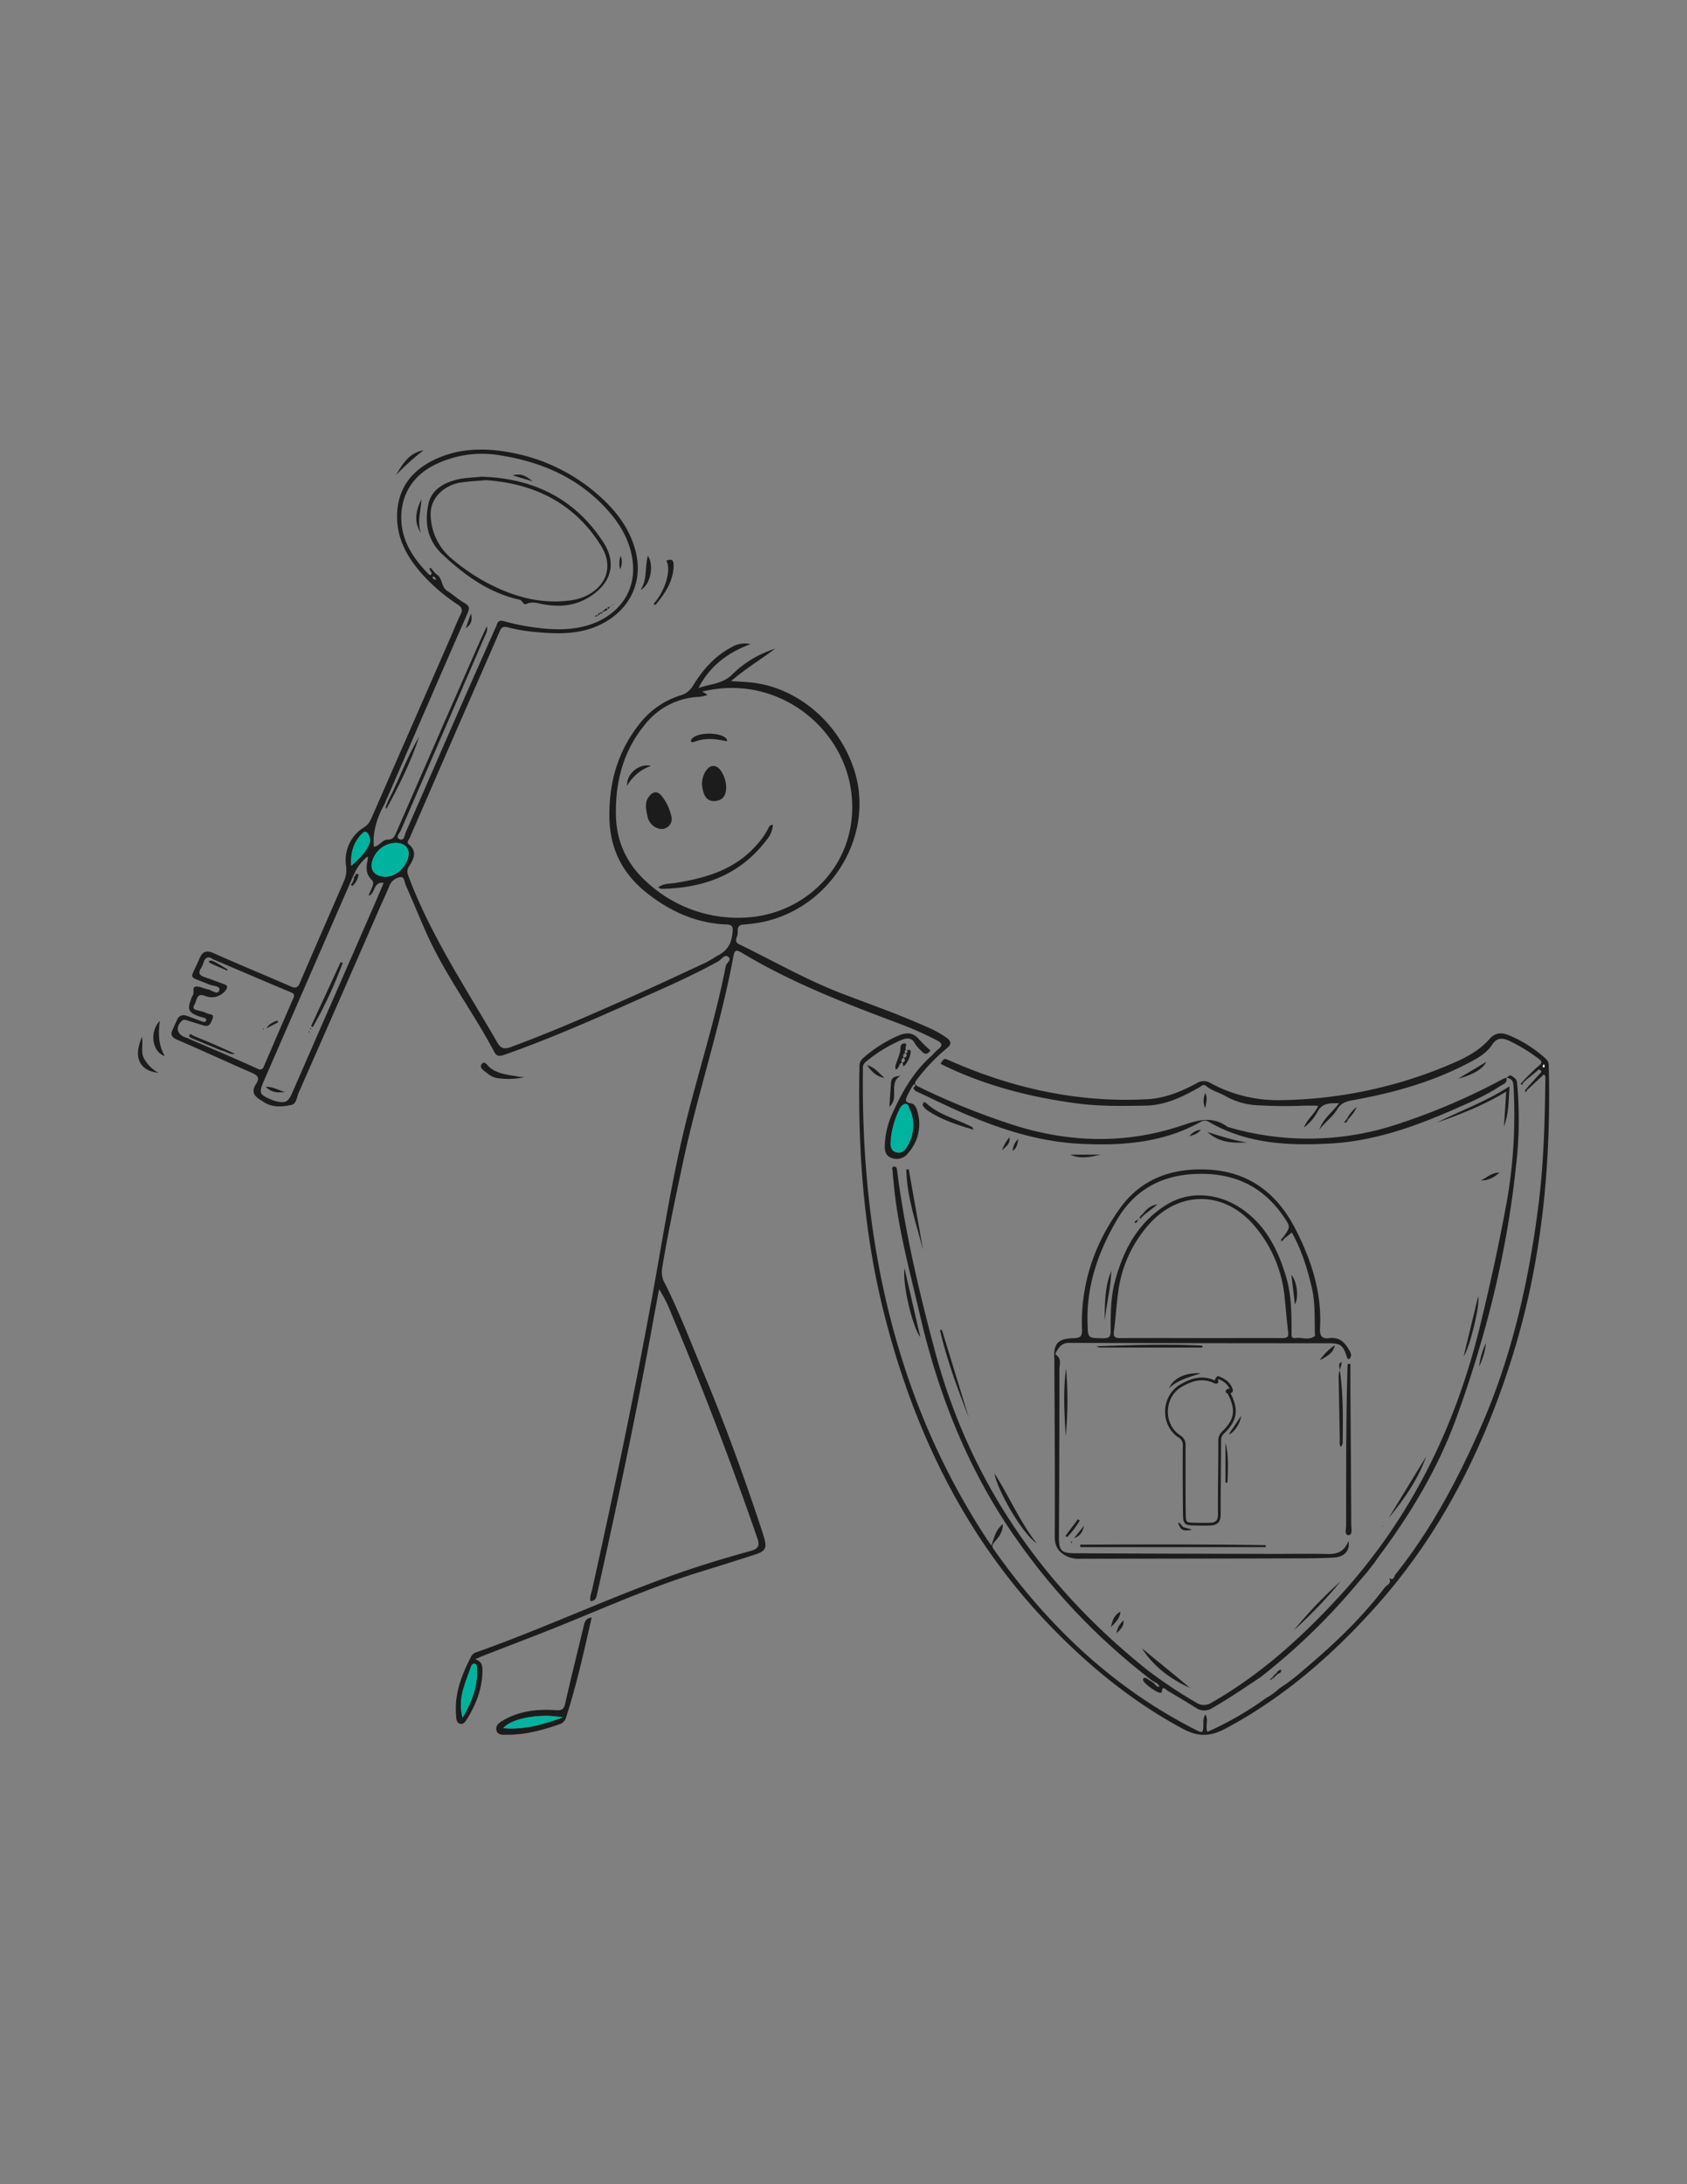 <svg id="Layer_1" data-name="Layer 1" xmlns="http://www.w3.org/2000/svg" viewBox="0 0 612 792"><rect x="0" y="0" width="612" height="792" fill="#808080" stroke="none"/><defs><style>.cls-1{fill:#1c1c1c;}.cls-2{fill:none;stroke:#1c1c1c;stroke-miterlimit:10;}.cls-3{fill:#00b39f;}.cls-4{fill:#fdfdfd;}</style></defs><g id="Stickie_-_8" data-name="Stickie - 8"><path class="cls-1" d="M330.9,394.07a30,30,0,0,0-1.65,3c-.56,1.29-1.43,2.65,1.19,3,1.49.18,2.09,1.86,2.46,3.25A15.7,15.7,0,0,1,329.53,418a5.17,5.17,0,0,1-6.11,1.88c-2.48-.91-2.53-3.1-2.4-5.25a29.83,29.83,0,0,1,2.53-10.49c3.49-7.75,7.55-15.14,14-20.94,1-.88,1.82-2,2.85-2.79,1.82-1.46,1.22-2.25-.53-3.18a128.22,128.22,0,0,0-14.61-6.43c-19.33-7.23-38.55-14.7-56.3-25.41-2.09-1.25-2.52-.63-2.93,1.57-4.76,25.51-13.12,50.14-18.48,75.51-2.63,12.47-5.31,24.92-7.36,37.51a8.44,8.44,0,0,0,1.17,5.69c5.17,10.38,9.32,21.21,13.77,31.91C263,516.4,270,535.57,276.4,555c.3.91.58,1.82.83,2.73,1,3.49.45,4.7-3,5.84-7,2.32-14.12,4.5-21.19,6.7-19.64,6.12-38.28,14.8-57.4,22.24-6.82,2.65-13.65,5.27-20.47,7.92-.79.31-1.55.69-2.76,1.23,2.75.88,2.65,2.87,2.59,4.82-.18,6-2.25,11.33-5.28,16.37-.63,1-1.38,2.49-2.7,2.22-1.55-.31-1.48-2-1.58-3.31-.62-7.73,2.1-14.58,5.56-21.24a2.82,2.82,0,0,1,1.71-1.37c23.66-8.35,46.44-19,70-27.49,9.75-3.53,19.66-6.54,29.65-9.3,2.75-.76,3.32-1.9,2.38-4.61q-14.26-41.22-31.19-81.41a49.46,49.46,0,0,0-4.46-8.87c-.69,3.72-1.39,7.44-2.07,11.16C231,511.91,224,545,216.59,578.06c-.29,1.31-.58,2.39-2.37,2.55-.38-1.5.3-2.91.61-4.29,7.73-34.81,15.08-69.7,21.51-104.77,4-21.76,7.27-43.66,12.63-65.16,4.68-18.72,10.62-37.11,14.32-56.07.24-1.21,2.46-2.37.76-3.47-1.3-.84-2.34,1.11-3.52,1.76-10.07,5.57-20.65,10.1-31.15,14.78-15.27,6.81-30.58,13.53-46.38,19.07-1.58.55-2.77.71-3.62-.9-7.68-14.54-17.71-27.74-24.49-42.79-2.65-5.89-5.06-11.89-7.69-17.79-.49-1.09-.48-3.22-2-2.93a5.06,5.06,0,0,0-3.87,3c-1.16,2.91-2.54,5.73-3.79,8.61Q123,363,108.35,396.22c-.7,1.58-.79,4.06-2.65,4.44-2.93.6-6.06.95-9-.47-.85-.41-1.6-1-2.42-1.5-2.41-1.41-3-3.26-1.38-5.64,1.47-2.16.59-3.12-1.6-4.07-9.07-3.93-18-8.1-27.09-12-1.88-.82-2.44-1.74-1.62-3.55.55-1.21,1.08-2.42,1.64-3.62.79-1.71,2.07-2,3.76-1.39s3.57,1.33,5.36,2c.54.18,1.19.31,1.44-.41s-.54-.81-1-1a6.6,6.6,0,0,0-1.1-.3c-4.37-1.5-4.88-2.57-3.24-6.77.11-.26.14-.6.32-.78,1-1-.26-3.12,1.15-3.39s2.89.7,4.38.94,3.56,2.24,4.21.48-2.17-1.61-3.46-2.15c-8.3-3.51-7.17-1.2-3.67-9.49,1-2.42,2.38-3.16,5.09-1.94,9.28,4.15,18.7,8,28,12.07,1.84.81,2.57.43,3.33-1.34,5.28-12.31,10.66-24.58,16-36.86a10,10,0,0,0,.75-5.46,13.92,13.92,0,0,1,6.69-14.13c1.63-1.06,2.21-2.56,2.88-4.07q14-32,28-63.94c1.33-3,2.52-6.16,4-9.13.83-1.67.4-2.55-1-3.48a67.23,67.23,0,0,1-12.79-10.89c-5.69-6.35-9.67-13.4-9.25-22.31s5-15,12.63-18.95c9.12-4.67,18.89-4.87,28.7-3a66.06,66.06,0,0,1,32.54,16.17c5.79,5.28,10.41,11.4,12.5,19.08,3.06,11.19-1.65,21.44-12,26.79-7.76,4-16,3.79-24.29,3a59,59,0,0,1-9.83-1.66c-1.9-.52-2.46,0-3.13,1.56-4.32,10-8.73,20-13.1,30q-9.74,22.32-19.43,44.68c-.33.76-1.38,1.61-.29,2.5,3.13,2.58,1.63,5.36.07,7.79-1,1.53-.73,2.46-.16,4,8.1,21.4,20.77,40.34,32.13,60,1.28,2.22,2.55,2.49,4.81,1.66,14.72-5.41,29.08-11.7,43.4-18.07,9-4,18-8.22,26.94-12.37,1.89-.88,3.61-2.1,5.43-3.11,3.31-1.84,4.43-4.58,4.76-8.13.18-2-.1-2.71-2.21-2.79-11-.43-20.48-4.75-28.93-11.45-8.85-7-13.45-16.14-13.56-27.66-.11-12.35,3-23.48,10.65-33.27A30.19,30.19,0,0,1,247,252.11a7.54,7.54,0,0,0,4.45-3.59c3.5-5.64,7.8-10.57,13.78-13.76a9.39,9.39,0,0,1,7.05-1.2c-8.71,3.23-14.92,8.25-18.89,15.92,4.19-1.52,8.79-1.4,12.32-5a38.83,38.83,0,0,1,15.51-9.26c-5.13,3.85-10.67,7.16-16,11.75,2.44.16,4.45.25,6.45.42,17.39,1.47,33,14.7,38.42,32.47,7.18,23.64-9,49.69-34,54.57a59.2,59.2,0,0,1-6.5.82c-2.79.24-1.62,2.61-2.11,4-.32.91-1.12,2.29.65,3.15,12.39,6,24.34,12.9,37.26,17.85,10.11,3.87,20.35,7.43,30.24,11.86a39.82,39.82,0,0,1,7.77,4.18c1.57,1.17,2,2.25.17,3.75a67.17,67.17,0,0,0-10.86,11.3c-1,1.36-1.16,1.91.67,2.78a261.6,261.6,0,0,0,35.16,14.1c20,6.17,40.12,6.59,59.88,0,6.25-2.1,11.35-3.68,16.94.41A102.9,102.9,0,0,0,508,407.29a232.82,232.82,0,0,0,37.13-16,8.78,8.78,0,0,1,1.32-.51h0c.56,2-1.25,2.38-2.29,3.06-5.24,3.49-11,5.93-16.77,8.46-14.25,6.27-29,11.46-44.56,12.33-15.23.85-30.51.22-44.28-7.84-1.55-.91-2.51-.25-3.6.34-13.66,7.44-28.61,8.39-43.56,7.58s-29.06-5.44-42.72-11.41c-5-2.21-10-4.62-15-7-.9-.43-2-.66-2.32-1.9.39-.33,1.1-.7.47-1.2C331.4,393,331.16,393.73,330.9,394.07ZM157.83,209.44c-.24-.26-.52-.59-.82-.17s.19.53.44.71l.51.37A.67.67,0,0,0,157.83,209.44Zm-17.74,80.68-.49,1.26c-2.7,4.83-4.46,9.9-4,15.63,2-.1,3-2.55,5.05-2.56s2.5-1.21,3.14-2.68Q158.34,268.35,173,235c1.16-2.66,2.39-5.28,3.59-7.91.46,1.62-.37,2.82-.91,4.08q-15.15,35-30.3,70c-.41.95-2,2.43-.47,3.12,1.76.78,1.85-1.47,2.31-2.53,5.81-13.2,11.53-26.46,17.32-39.68q7.65-17.47,15.43-34.91c.44-1,.57-2.47,2.51-2a90.47,90.47,0,0,0,9.85,2.12c7.49,1.11,15,1.57,22.31-1,9-3.16,17.06-11.49,14.6-24.58-1.26-6.65-4.66-12.17-9.16-17.11-10.27-11.28-23.39-17-38.13-19.4a38.77,38.77,0,0,0-24.7,3.57c-8.33,4.34-12.51,12.1-11.54,21.4.75,7.18,4.7,12.72,9.51,17.75.33.34.77.84,1.17.45.67-.65-.37-1.12-.39-1.74l.59-.39a10.8,10.8,0,0,0,1.87,2.09c2.16,1.4,1.54,4.46,3.72,5.87s4.07,3.16,6.28,4.43c1.77,1,2,1.78,1.16,3.73-9.74,22.16-19.35,44.39-29,66.61Zm-61.7,58.19-1.13-.47c-1.8-1.35-2.83-.64-3.47,1.27a9.83,9.83,0,0,1-.92,2.07c-1.09,1.69-.4,2.54,1.28,3.1,2.33.79,4.63,1.67,6.94,2.51,1.11.4,1.78.76.87,2.18a6.39,6.39,0,0,1-7.54,2.18c-3.17-1.3-2.93,1.57-3.81,3-1.24,2,.48,2,1.71,2.36a14.88,14.88,0,0,1,3,1c.75.39,2.47.1,1.82,1.77-.55,1.43-1,3.27-3.33,2.55-1.89-.58-3.79-1.19-5.69-1.75-.69-.2-1.38-.62-2.11.05-2.31,2.07-1.95,4.67.84,5.88.43.18.88.32,1.33.48l1.14.53,10.42,4.45c4.59,2,9.19,4,13.76,6.08a1.41,1.41,0,0,0,2.2-.85c3.58-8.27,7.12-16.54,10.74-24.79.52-1.21.16-1.65-.92-2.1C97,356.25,88.53,352.63,80.06,349Zm49.71-30.63-1.2,2.77q-15.56,35.66-31.09,71.3c-2,4.66-1.83,5.13,2.85,7.08a10.83,10.83,0,0,0,1.36.45c3.44.86,4.52.36,5.93-2.87q15-34.34,30-68.69c1.08-2.46,2.11-4.94,3.24-7.58-3.88-.59-2.91,3.87-5.44,4.65.5-2.09,2.51-4.36,1.19-5.64-2.61-2.52-2-5.07-1.48-7.87l.05-.69-.59.31a16.42,16.42,0,0,0-4.22,5.55Zm128.56-65.76a8.38,8.38,0,0,1-1.23.48,19.3,19.3,0,0,1-2.25.31,26.28,26.28,0,0,0-19,9.76c-7.94,9.5-10.92,20.64-10.75,32.84.15,10.49,4.44,18.87,12.37,25.56a48.53,48.53,0,0,0,34.44,11.85c22.71-1,42.43-20.67,38.4-46.73-3.59-23.18-27.39-41.71-53.88-35.22ZM143.28,305.65a9.12,9.12,0,0,0-8.06,6.1c-1.2,3.23.28,5.66,3.71,6.09s6.94-1.8,8.68-5.62S147.47,305.53,143.28,305.65Zm188,102.2a13.09,13.09,0,0,0-1.22-5.49c-.35-.82-.55-2.11-1.56-2.08a2.84,2.84,0,0,0-2.07,1.75,31.12,31.12,0,0,0-3.35,12.53c-.06,1.53.47,2.84,2.12,3.28s2.73-.34,3.59-1.66A14.7,14.7,0,0,0,331.29,407.85Zm-163.48,215c3.41-5.88,5.48-11.38,5.24-17.55,0-.74.11-1.78-.75-2-1.05-.24-1.35.83-1.63,1.61-.9,2.49-1.87,5-2.58,7.51A19.29,19.29,0,0,0,167.81,622.86ZM127.44,313.94c2.91-2.64,5.29-4.85,6.55-8a3.58,3.58,0,0,0-.16-3c-.71-1.43-1.45-1.82-2.7-.44C128.36,305.51,127.07,309,127.44,313.94Z"/><path class="cls-1" d="M502.22,575.83c.69-1.11,2.76-1.51,1.8-3.48l.06-.07c1.56,1,1.64-.72,2.13-1.34,13-16.28,22.66-34.51,31-53.5,11.34-25.8,17.45-53,20.94-80.8,1.87-14.93,2.29-30,2.46-45,0-.61.27-1.3-.51-2.07l-5.91,5.51-.41-.41q2.36-2.6,4.7-5.2c.35-.39,1-.81.4-1.38s-1,0-1.4.37l-3.89,3.17a4.36,4.36,0,0,0-.4-.35c1.64-1.59,3.19-3.29,4.95-4.73,1.18-1,1.56-1.49.1-2.59a60.74,60.74,0,0,0-10.69-6.54c-2.36-1.09-4.44-1.36-6.28,1.43-1.94,3-5.1,4.78-8.24,6.44-13.25,7-27.48,11-42.15,13.62-2.38.43-4.35.93-5.76,3.31-1.66,2.82-4.56,4.73-6.5,7.43,1.24-3.85,4.61-6.22,7.16-9.63-3.4,0-6.19-.14-7.91,3.29a16.8,16.8,0,0,1-4.85,5.51c1.32-3.21,4-4.95,5.18-7.89-1.88,0-3.61-.06-5.35,0-5.52.2-11,.19-16.56-.16a25.4,25.4,0,0,1-11.44-3.18c-2.37-1.4-5.14-2-7.29-3.8-1-.82-1.63,0-2.48.49-6.06,3.41-12.19,6.5-19.45,6.62-8.3.13-16.57.3-24.81-.78-17.27-2.27-33.95-6.58-49.63-14.37,1.33-2.11,1.31-2.07,3.32-1.18,22.89,10.11,46.72,15.39,71.85,14,6.4-.37,12.19-2.8,17.75-5.77a4.63,4.63,0,0,1,5-.09,50.9,50.9,0,0,0,24.6,6.22,162,162,0,0,0,64-13.69c4.74-2.06,9.25-4.6,12.7-8.54,2.09-2.4,4.49-2.35,6.93-1.32a45.66,45.66,0,0,1,13.43,8.53,3.16,3.16,0,0,1,1.08,2.48c.88,35.43-2.38,70.39-12.86,104.37-10.42,33.78-25.93,64.95-49.66,91.54-15.82,17.71-33.5,33.15-54.64,44.44-5.54,3-10,3.14-15.56.15-18.24-9.79-34-22.68-48.28-37.48-30.48-31.63-49-69.74-59.82-111.9-7.67-29.82-9.88-60.21-9.24-90.88a3.65,3.65,0,0,1,1.31-2.94,48.52,48.52,0,0,1,12.69-8.11c2.76-1.24,5.44-1.41,7.67,1.35a43.45,43.45,0,0,0,4.08,3.94c-1,1.49-2.07,1.64-3.23.26a14.13,14.13,0,0,1-2.27-2.54c-1.27-2.65-3.29-2.19-5.27-1.38a52.12,52.12,0,0,0-12.8,7.93,2.58,2.58,0,0,0-.92,2.24c-.49,37.27,3.69,73.92,15.46,109.43a259.43,259.43,0,0,0,29.32,61c.56.86,1.17,1.69,1.82,2.63,1-2.74,1.45-5.56,4.16-7.81,0,3.07-1.59,4.84-3,6.46-.95,1.1-1.08,1.61-.28,2.73,19.22,27.26,42.7,49.76,72.6,65.1,3.34,1.71,3.34,1.7,3.45-2a5.28,5.28,0,0,1,.69-3.25c1.32,2.07-.18,4.2.74,6.31a118,118,0,0,0,18.55-10.33l2.84-2a21.54,21.54,0,0,0,4.66-3.39,67.68,67.68,0,0,0,8.8-6.71C483.57,596.57,493.71,587,502.22,575.83Zm57.86-190a4,4,0,0,0-.42.71.46.46,0,0,0,.16.39c.32.25.5-.09.53-.27S560.21,386.23,560.08,385.86Z"/><path class="cls-1" d="M489.19,558.77c.68,3.49-1.57,5.8-5.21,6s-7.42.28-11.14.29q-40.27.11-80.55.14a10.89,10.89,0,0,1-5-.76c-3.1-1.49-4.67-3.41-4.65-7.23.13-21-.06-41.89-.15-62.84,0-.48,0-.95,0-1.43-.36-5.72,1.19-7.56,7.13-7.72,2.38-.06,3-.76,2.89-3.08-.58-16.41,4.48-31.19,14-44.29,6.65-9.13,16.08-13.44,27.53-13.8,16.85-.53,28.52,7.09,36,21.76,5.74,11.24,9.54,23,8.84,35.84-.14,2.63.55,3.93,3.35,3.57,4-.53,6,1.95,7.61,5.09a1.94,1.94,0,0,1-.48,2.56c-.56-.12-.67-.59-.81-1-1.32-4.09-2.27-4.8-6.4-4.8q-47.13,0-94.26-.14c-2.49,0-3.58,1.32-4.6,3.09-.23.4-.6,1-.17,1.3,2.09,1.38,1.21,3.44,1.21,5.21q0,30.42-.18,60.84c0,4.76.8,5.83,5.56,5.85,24.38.14,48.75.17,73.12.23,6.29,0,12.57-.12,18.85.05C485.06,563.56,487.64,562.7,489.19,558.77ZM466.25,448.85l-.66-.36c2.6-3.61,2.6-3.61,0-7.45l-.32-.47c-8-11.29-19.05-15.68-32.65-14.83-12.09.75-21.35,6.25-27.37,16.5-6.71,11.44-11.12,23.72-10.72,37.34.16,5.72-.08,5.6,5.79,5.69,2.3,0,2.6-.8,2.59-2.78,0-6,0-12.05,1.57-17.87,3-11.21,8.1-21,18.34-27.55,9-5.73,19.43-4.14,27.09.89,9.17,6,13.78,15.22,16.74,25.33,1.88,6.44,1.87,13.16,1.89,19.84,0,1-.21,2.33,1.46,2.05,2.31-.38,4.82,1,7-.75.15-.12.05-.55,0-.84-.14-5.7.17-11.44-1.18-17-1.64-6.79-3.64-13.45-7.2-19.67ZM435.8,485.2c9.8,0,19.59-.05,29.39,0,1.75,0,2.35-.38,2.12-2.21-.52-4.24-.84-8.51-1.3-12.77a46.7,46.7,0,0,0-11-25.81c-10.58-12.38-26.55-13-37.79-.9a45.62,45.62,0,0,0-11.59,25.24c-.65,4.61-.87,9.28-1.52,13.89-.29,2.08.27,2.58,2.3,2.56C416.2,485.15,426,485.2,435.8,485.2Z"/><path class="cls-1" d="M457.4,608.07c-5.77,3.84-11.48,7.77-17.52,11.21a5.28,5.28,0,0,1-6,0q-5.08-3.16-10.25-6.18c-.7-.41-2-2.21-2.16.43,0,.1-.23.24-.38.27-1.15.3-6.38-3.48-6.42-4.68,0-.93.66-.68,1.2-.62l.86.61.63.38.71.43.62.53c.54.5.89,1.39,2,1.14A3.16,3.16,0,0,0,419,610l-.6-.38-.73-.42-.63-.51-1.18-.94A230.54,230.54,0,0,1,370,559.85c-18.19-25.24-29.46-53.46-36.4-83.57-3.68-15.93-8.08-31.71-9.47-48.09-.1-1.13-.29-2.27-.3-3.4,0-.63-.63-1.72.6-1.76,1,0,.95,1,1.05,1.72,2.87,22.2,8,43.93,13.79,65.51,12.68,47.14,39.12,85.11,77.06,115.37a168.44,168.44,0,0,0,17.56,11.7,5,5,0,0,0,5.73,0c17.48-10,32.17-23.23,45.74-37.91,26.11-28.27,42.54-61.55,51.59-98.72,3.71-15.24,7.08-30.56,9.86-46a183,183,0,0,0,2.25-41c-.09-1.85-.89-2.73-2.65-2.91,0,0,0,0,0,0,.71-.17,1.1-1.36,2.17-.54.83.63,1.61,1,1.76,2.29a142.47,142.47,0,0,1-.43,30.76c-3.29,31.25-10.91,61.53-21.64,91-6.59,18.11-16.5,34.59-28,50-.62.84-1.2,1.71-1.8,2.56l-1.8,2.25-.34.52c-1.85,2.16-3.72,4.31-5.56,6.48A229.82,229.82,0,0,1,457.4,608.07Z"/><path class="cls-2" d="M445.8,505.11c3.14,5.95,2.66,9.75-2.08,14.31a4,4,0,0,0-1.24,3.25c0,8.83-.2,17.67-.14,26.51,0,2.53-1.13,3.42-3.36,3.48-1.71.05-3.42.05-5.13,0-4-.06-4.15-.13-4.2-4.21-.1-8.08-.1-16.16-.06-24.24a3.48,3.48,0,0,0-1.8-3.39c-6.4-4.27-6.08-14.33.51-18.29,3.89-2.33,8-3.56,12.41-1.4.76.23,1,0,.57-.71.19-.39.28-1.07.87-.83,2.11.84,3.87,2.1,4.58,4.41.13.43-.17.67-.61.69-.07-.43-.43-.77-.73-.51C444.73,504.76,445.69,504.79,445.8,505.11Z"/><path class="cls-1" d="M214.65,586.51c-2.79,12.27-5.45,24.29-9.22,36a3.57,3.57,0,0,1-2.07,2.57c-6.2,2.19-12.51,3.94-19.15,3.95-1.49,0-3.73.28-4.14-1.66s1.44-3,2.91-3.81c5.86-3.26,12.27-3.89,18.79-3.43,2.22.15,2.84-.53,3.3-2.58,2.15-9.44,4.51-18.83,6.75-28.24C212.15,588,212.53,586.78,214.65,586.51Zm-10.49,36.24c-8.09-1.59-18.77.32-21.58,3.9C190.13,627.31,196.9,625.31,204.16,622.75Z"/><path class="cls-1" d="M489.89,494.5c0,2.82,0,5.63,0,8.44.11,16.66.25,33.32.31,50,0,1.32.58,3.69-1,3.71s-.85-2.32-.85-3.55c0-18.94-.07-37.89.47-56.83,0-.55.05-1.1.08-1.65Z"/><path class="cls-1" d="M391.88,560.09c22.43-.07,44.87-.19,67.3.19V561H391.9Z"/><path class="cls-1" d="M547.6,393.9c-.3,5.35-.26,10.05-2,14.55.26-4.06.53-8.12.82-12.61-8.16,4.93-16.6,8.24-25.18,11.23C529.8,402.73,538.91,399.53,547.6,393.9Z"/><path class="cls-1" d="M360.76,534.26c5.39,8.3,9.18,17.57,15.36,25.4C370.39,555.74,361.51,539.58,360.76,534.26Z"/><path class="cls-1" d="M329.67,424l5.19,29.22c-2.48-9.64-5.89-19.1-6.08-29.16Z"/><path class="cls-1" d="M486.77,493.86c-1.3.43-.95,1.49-.81,2.36,1.33,8.76,1.25,17.58,1.12,26.4a2.42,2.42,0,0,1-.68,2c-.59-.84-.34-1.77-.36-2.63-.15-7.6-.26-15.21-.43-22.81,0-1.86,1-3.43,1.11-5.23Z"/><path class="cls-1" d="M436.21,488.64h-36.8a2.91,2.91,0,0,1-1.61-.47c12.79-.43,25.57-.91,38.36-.23Z"/><path class="cls-1" d="M328.13,459.9l5.75,25C331,481.25,327.29,465.44,328.13,459.9Z"/><path class="cls-1" d="M341.68,482.14l9.8,32c-4-10.44-8-20.89-10.47-31.81Z"/><path class="cls-1" d="M414.23,597.66c5.78,4.84,11.73,9.48,17.45,14.39C424.57,608.82,418.5,604.32,414.23,597.66Z"/><path class="cls-1" d="M517.37,528.14c-3,8.42-8.06,15.6-13.67,22.41C508.23,543.06,512.83,535.61,517.37,528.14Z"/><path class="cls-1" d="M353.17,409.63c-6.26-1.82-11.95-3.73-17-7.18a5.48,5.48,0,0,1-1.43-1.69c-.12-.18.16-.69.37-1a.77.77,0,0,1,.71.07c4.82,4.55,11.3,5.92,16.94,8.9C352.81,408.8,352.82,408.91,353.17,409.63Z"/><path class="cls-1" d="M190.28,390.57a27,27,0,0,1-10.23.3,7.91,7.91,0,0,1-3.25-1.68c-1.1-.87-3.19-2-2-3.43,1.05-1.31,2.14.79,3.07,1.49,3,2.28,6.69,2.48,10.2,3.14A18.78,18.78,0,0,0,190.28,390.57Z"/><path class="cls-1" d="M469.39,591.12a155.91,155.91,0,0,1,17.05-17.81A164.88,164.88,0,0,1,469.39,591.12Z"/><path class="cls-1" d="M531,491.72c1.81-7.49,3.54-14.61,5.26-21.74C537,473.34,533.07,489.05,531,491.72Z"/><path class="cls-1" d="M57.47,389c-6.35-.62-9.46-5.14-5.95-13,.45,3.11-.53,5.68.79,7.93A13,13,0,0,0,57.47,389Z"/><path class="cls-1" d="M237.2,218.84c4.15-4.55,6.48-12.52,4.49-15.52,1.93-.83,2.75-.33,2.69,1.86-.17,5.56-3,9.84-6.38,13.92-.28.34-.66.17-.85-.25Z"/><path class="cls-1" d="M386.73,496.2a134.35,134.35,0,0,1-.11,24.48C386.12,512.52,385.66,504.36,386.73,496.2Z"/><path class="cls-1" d="M58,370.15c-.74,4.9-.42,9,1.76,12.78C55.33,381.58,54,374.23,58,370.15Z"/><path class="cls-1" d="M438,410.48c4.79,1.46,9.49,3.12,14.46,3.77C447.23,414.58,442.16,414.29,438,410.48Z"/><path class="cls-1" d="M232.39,213.92c2.53-3.85,1.49-8.25,2.63-12.39C237.43,205,235.91,212.2,232.39,213.92Z"/><path class="cls-1" d="M444.58,523.08c1.23,4.78.85,9.66.72,14.54h-.72Z"/><path class="cls-1" d="M143.66,172.26c2.37-4.09,4.83-8.08,10-9A94.5,94.5,0,0,0,143.66,172.26Z"/><path class="cls-1" d="M327.28,385.26c-1.26.38-.94,2.06-2.31,2.59-.51-1.36.32-2.47.62-3.62a17.88,17.88,0,0,0,1-3.2c.07-1.17,0-2.54,1.28-2.66,2-.19-.23,2,1.07,2.38l.06-.06c-.94,0-.9.55-.61,1.2l0-.06c-.83.38-.83,1-.59,1.78l0-.07c-.76.41-1.06,1-.59,1.78Z"/><path class="cls-1" d="M322.64,401.32c.21-3,.42-5.87.59-8.71.14-2.14,1.67-2.35,3.4-2.49C322.13,392.8,326.42,398.19,322.64,401.32Z"/><path class="cls-1" d="M424.09,503.41c1.51-3.65,6-5.83,11.53-5.43C431.12,499.45,427.1,500.42,424.09,503.41Z"/><path class="cls-1" d="M529,391.12l10.16-6.07C538.13,387.44,534.21,389.87,529,391.12Z"/><path class="cls-1" d="M388.26,418.69h11C395.61,419.55,391.92,420.35,388.26,418.69Z"/><path class="cls-1" d="M314.56,386.23c2.71.72,4.33,2.9,6.28,4.64C318,390.42,316.11,388.52,314.56,386.23Z"/><path class="cls-1" d="M478.76,493.22a21.64,21.64,0,0,1,5.45-5.43C483.87,490,482.25,491.51,478.76,493.22Z"/><path class="cls-1" d="M536.6,495.48a27,27,0,0,1,2.45-8.5A24.67,24.67,0,0,1,536.6,495.48Z"/><path class="cls-1" d="M403,590c.56-2.23,1.08-4.48,3.51-5.61C406.26,586.79,404.64,588.4,403,590Z"/><path class="cls-1" d="M537.2,428c2.07-.84,3.67-2.83,6.77-2.8C541.72,427.17,539.69,428.13,537.2,428Z"/><path class="cls-1" d="M386.54,556.9q2.23-3,4.49-6l.66.47a29.64,29.64,0,0,1-4.59,6Z"/><path class="cls-1" d="M328.94,380.75c.63.05,1.63-.45,1.41.9a8.75,8.75,0,0,1-1.87,4.34c-1.39,1.65-.65-.71-1.2-.73l0,.06c1.12-.29,1.26-.9.59-1.78l0,.07c.93-.35,1.56-.79.59-1.78l0,.06c1,0,.79-.6.61-1.2Z"/><path class="cls-1" d="M437.26,401.83c-1-1.82-.66-3.67-.1-5.52C438.31,398.12,437.44,400,437.26,401.83Z"/><path class="cls-1" d="M446.1,519.56l4.18-6.2a10.18,10.18,0,0,1-3.86,6.54A2.58,2.58,0,0,0,446.1,519.56Z"/><path class="cls-1" d="M432.47,554.72c-3.44.53-4.11.19-5.11-2.6,1.23.15,1.29,1.61,2.33,1.77A22,22,0,0,1,432.47,554.72Z"/><path class="cls-1" d="M367.37,417.33a6.43,6.43,0,0,1,2-4.32C369.15,415.17,368.65,416.43,367.37,417.33Z"/><path class="cls-1" d="M393.28,553.24c-.49,2.16-1.46,3.84-3.63,4.48Z"/><path class="cls-1" d="M407.61,587.6c.14,1.93-1,3.19-2.58,4.61A7.42,7.42,0,0,1,407.61,587.6Z"/><path class="cls-1" d="M435.61,409.64c-1,1.49-2.59,1.88-4.14,2.38A5.9,5.9,0,0,1,435.61,409.64Z"/><path class="cls-1" d="M363.49,417.14a14.37,14.37,0,0,1,2.72-4.73C366.51,414.79,365.12,415.54,363.49,417.14Z"/><path class="cls-1" d="M488.71,405.53a13.92,13.92,0,0,1,3.53-4.19,14.89,14.89,0,0,1-3.24,4.55Z"/><path class="cls-1" d="M489,405.89c-.27.61-.4,1.4-1.39,1.12l1.1-1.48Z"/><path class="cls-1" d="M501.52,553.6l-.2,0,.55-.43L502,553Z"/><path class="cls-1" d="M554.2,395.08l-.79,1c-.32-.58,0-1,.38-1.38Z"/><path class="cls-1" d="M552.45,392.76c0,.42-.22.78-.6.47s0-.58.31-.74Z"/><path class="cls-1" d="M388.75,559.65a1.48,1.48,0,0,0,.1-.51c0-.27-.17-.29-.3-.08a.32.32,0,0,0,0,.25A2.14,2.14,0,0,0,388.75,559.65Z"/><path class="cls-1" d="M446.42,519.9l-.63.1.31-.44A2.58,2.58,0,0,1,446.42,519.9Z"/><path class="cls-1" d="M237.15,218.85l.54.38-.2.17-.28-.56Z"/><path class="cls-1" d="M552.16,392.49l.52-.66.33.36-.56.57Z"/><polygon class="cls-1" points="486.72 493.9 486.75 493.79 486.77 493.86 486.72 493.9"/><path class="cls-1" d="M552.68,391.83c.17-.19.35-.37.52-.55a4.36,4.36,0,0,1,.4.35l-.59.56Z"/><path class="cls-3" d="M143.28,305.65c4.19-.12,6.07,2.74,4.33,6.57s-5.2,6.06-8.68,5.62-4.91-2.86-3.71-6.09A9.12,9.12,0,0,1,143.28,305.65Z"/><path class="cls-3" d="M331.29,407.85a14.7,14.7,0,0,1-2.49,8.33c-.86,1.32-2,2.07-3.59,1.66s-2.18-1.75-2.12-3.28A31.12,31.12,0,0,1,326.44,402a2.84,2.84,0,0,1,2.07-1.75c1,0,1.21,1.26,1.56,2.08A13.09,13.09,0,0,1,331.29,407.85Z"/><path class="cls-3" d="M167.81,622.86a19.29,19.29,0,0,1,.28-10.4c.71-2.54,1.68-5,2.58-7.51.28-.78.58-1.85,1.63-1.61.86.19.72,1.23.75,2C173.29,611.48,171.22,617,167.81,622.86Z"/><path class="cls-3" d="M127.44,313.94c-.37-4.92.92-8.43,3.69-11.48,1.25-1.38,2-1,2.7.44a3.58,3.58,0,0,1,.16,3C132.73,309.09,130.35,311.3,127.44,313.94Z"/><path class="cls-4" d="M560.08,385.86c.13.37.3.61.27.83s-.21.52-.53.27a.46.46,0,0,1-.16-.39A4,4,0,0,1,560.08,385.86Z"/><path class="cls-1" d="M463,606.71c.48-.49.75-1.27,1.82-1.21.07,1.07-.79,1.24-1.44,1.57Z"/><path class="cls-1" d="M461.53,608.7l-.49.51a3.31,3.31,0,0,1-.25-.35c.24-.21.47-.62.81-.11Z"/><path class="cls-1" d="M462.41,607.26l.55-.55.38.36a.57.57,0,0,1-.64.51C462.61,607.47,462.51,607.37,462.41,607.26Z"/><path class="cls-1" d="M462.7,607.58a.53.53,0,0,1-.59.55l.05.07c-.51-.47,0-.67.25-.94C462.51,607.37,462.61,607.47,462.7,607.58Z"/><path class="cls-1" d="M461.6,608.75c0-.21-.11-.46,0-.62.2-.39.39,0,.59.07l-.05-.07a.54.54,0,0,1-.58.57Z"/><path class="cls-3" d="M204.16,622.75c-7.26,2.56-14,4.56-21.58,3.9C185.39,623.07,196.07,621.16,204.16,622.75Z"/><path class="cls-1" d="M280.38,299.1a9.23,9.23,0,0,1-2.15,5.3c-9.57,12.76-22.85,17.65-38.27,17.89-.33,0-.66-.26-1.2-.5,2-1.53,4.1-1.29,6.09-1.6,10.86-1.74,21.2-4.63,29-13.11a28.91,28.91,0,0,0,4.85-6.67C279,299.84,279.15,299.12,280.38,299.1Z"/><path class="cls-1" d="M243.69,296.8a3.71,3.71,0,0,1-4.41,3.74,5.78,5.78,0,0,1-4.43-4.69c-.53-2.57-1.19-5.24,1-7.5,1.3-1.36,2.64-1.43,3.91-.05A17.45,17.45,0,0,1,243.69,296.8Z"/><path class="cls-1" d="M263.44,285.32c0,3.21-1.23,4.8-3.8,5.11s-4.1-1.12-4.72-4.23a8.41,8.41,0,0,1,1.42-7.05c1.5-1.93,3.51-1.85,5,.09A10.92,10.92,0,0,1,263.44,285.32Z"/><path class="cls-1" d="M263.75,268.83c-4.16-1-8.07-1.36-11.93.19a1.28,1.28,0,0,1-1,0c-.33-.25-.17-.64.07-1,1.86-2.63,10.87-2.68,12.75,0C263.71,268.09,263.68,268.31,263.75,268.83Z"/><path class="cls-1" d="M227.51,284.93c-.31-4.44,4.45-8.23,8.67-7.23A16,16,0,0,0,227.51,284.93Z"/><path class="cls-1" d="M174.57,172.85c18.68.53,33.86,7.77,44.26,23.7,4.93,7.54,3,14.63-4.47,19.57-5.74,3.8-11.85,4.17-18.33,2.78-1.63-.35-3.27-.76-5,.08-1.25.62-1.42-1.28-2.59-1.54-11.06-2.44-19.82-8.82-27.93-16.39C155.09,196,154,189.66,155.37,183c1-5.24,5.33-7.84,10.36-9.09C168.61,173.19,171.58,173.22,174.57,172.85Zm1.69,1.26c-3.67.34-6.64.42-9.53.93-5,.88-11.09,5.14-10.47,12.46a21.1,21.1,0,0,0,7.37,14.87A71.09,71.09,0,0,0,177,211.49c9.54,5,19.61,7.71,30.22,6.18,9.5-1.36,17.24-9.62,10.67-20C208.18,182.18,193.41,175.27,176.26,174.11Z"/><path class="cls-1" d="M140.7,290.69l.55-1.17c3.78-7.36,6.49-15.25,10.81-22.35-3,9.12-7.26,17.64-11.85,26.12-.61-.65-.13-1,0-1.43Z"/><path class="cls-1" d="M152.89,181c-.17,4.08-1.64,8.15-.21,12.26C150,189.16,150.89,185.09,152.89,181Z"/><path class="cls-1" d="M193.23,174.55l-7.29-2.18C188.7,171.66,190.37,172.11,193.23,174.55Z"/><path class="cls-1" d="M168.93,227.85l1.95-5.45C171.42,225,171,226.32,168.93,227.85Z"/><path class="cls-1" d="M225,206.44a7.49,7.49,0,0,1,.18-4.88A6.5,6.5,0,0,1,225,206.44Z"/><path class="cls-1" d="M217.17,223.15l-1.38.53.05-.06c.29-.78.86-.56,1.41-.42Z"/><path class="cls-1" d="M217.32,222.27l1.42-.37-.06,0c-.3.79-.84.67-1.43.38Z"/><path class="cls-1" d="M219.16,221.22c.37-.33.69-.8,1.29-.46l-.06,0c-.28.64-.61,1.09-1.32.45Z"/><path class="cls-1" d="M217.25,222.24c.6.36.16.62-.09.91l.09,0c-.53-.35-.13-.63.08-.92Z"/><path class="cls-1" d="M218.74,221.9c-.24-.47.17-.52.42-.68l-.09-.06c.63.65,0,.6-.39.69Z"/><path class="cls-1" d="M221,220.11c.25.61-.17.59-.56.6l.06,0c-.27-.62.15-.59.55-.59Z"/><path class="cls-1" d="M221,220.17l.44-.45.14.23-.63.16Z"/><path class="cls-1" d="M222.39,219.43l-.17-.1.18-.24.17.18Z"/><path class="cls-1" d="M215.79,223.68l0,0,.09,0Z"/><path class="cls-1" d="M156,206.69c-.17-.29-.36-.62.08-.79.1,0,.34.25.51.4Z"/><path class="cls-1" d="M124.33,349.17a157.7,157.7,0,0,1-10.84,23.23l-.65-.3,10.73-23.22Z"/><path class="cls-1" d="M103.37,395.92c-2.41.34-4.72.41-7-1.86C99.33,394,101.21,395.52,103.37,395.92Z"/><path class="cls-1" d="M128.42,317.88c.55-.14.57-.62.68-1l1,.08a6.78,6.78,0,0,1-2.31,4.34,5.32,5.32,0,0,1-.5-.52A4.12,4.12,0,0,0,128.42,317.88Z"/><path class="cls-1" d="M112.78,373.21l-.37-.2c.07-.07.14-.19.19-.18a1.46,1.46,0,0,1,.38.18Z"/><path class="cls-1" d="M112.11,373.88a1.61,1.61,0,0,1,.15.36c0,.05-.11.12-.17.18a1.69,1.69,0,0,1-.15-.37S112.05,373.94,112.11,373.88Z"/><path class="cls-1" d="M69.71,376.54l-1.09-.61c.08-1.73,1.12-.53,1.52-.37,5.07,2.06,10.12,4.2,15.09,6.56-1.9.42-3.34-.95-5-1.24Z"/><path class="cls-1" d="M76.83,348.33l1.2.51,1.49.84,3.06,1.86-.2.39c-1.93-.84-3.89-1.63-5.79-2.55C75.69,348.94,75.13,348.31,76.83,348.33Z"/><path class="cls-1" d="M100.9,370.69l-4.29,2.22c1-1.69,2.49-2.29,4-2.88Z"/><path class="cls-1" d="M95.54,373.47l-.08-.62.27,0-.23.64Z"/><polygon class="cls-1" points="95.5 373.51 95.4 373.44 95.54 373.47 95.5 373.51"/><path class="cls-1" d="M400.69,478.83c.17-6.11,0-12.25,2.5-18.05C402.92,466.87,401.49,472.81,400.69,478.83Z"/><path class="cls-1" d="M469.77,473c-.43-3.51-.84-6.93-1.3-10.75C470.6,464.73,471.19,470.57,469.77,473Z"/><path class="cls-1" d="M414.75,439.93c1.33-1.58,2.8-3,5.14-3.17l-4.51,3.51Z"/><path class="cls-1" d="M412.36,442.36c.63.48.11.75-.21,1-.11.1-.33.06-.5.09a1,1,0,0,1,.76-1Z"/><path class="cls-1" d="M412.41,442.43l.52-.46.08.45-.65-.06Z"/><path class="cls-1" d="M414.79,440.81l-.6.55-.56-.3.86-.86Z"/><path class="cls-1" d="M466.25,448.85l-.59.55-.52-.39.45-.52Z"/><path class="cls-1" d="M465.66,449.4a.55.55,0,0,1-.69.46l0,0c-.46-.37,0-.61.14-.89Z"/><path class="cls-1" d="M414.19,441.36c-.15.36-.36.66-.76.34-.06-.05.13-.42.2-.64Z"/><path class="cls-1" d="M465,449.86l-.27.4-.12-.38.42,0Z"/><path class="cls-1" d="M415.38,440.27l-.59.54-.3-.61a.62.62,0,0,1,.26-.27Z"/></g></svg>